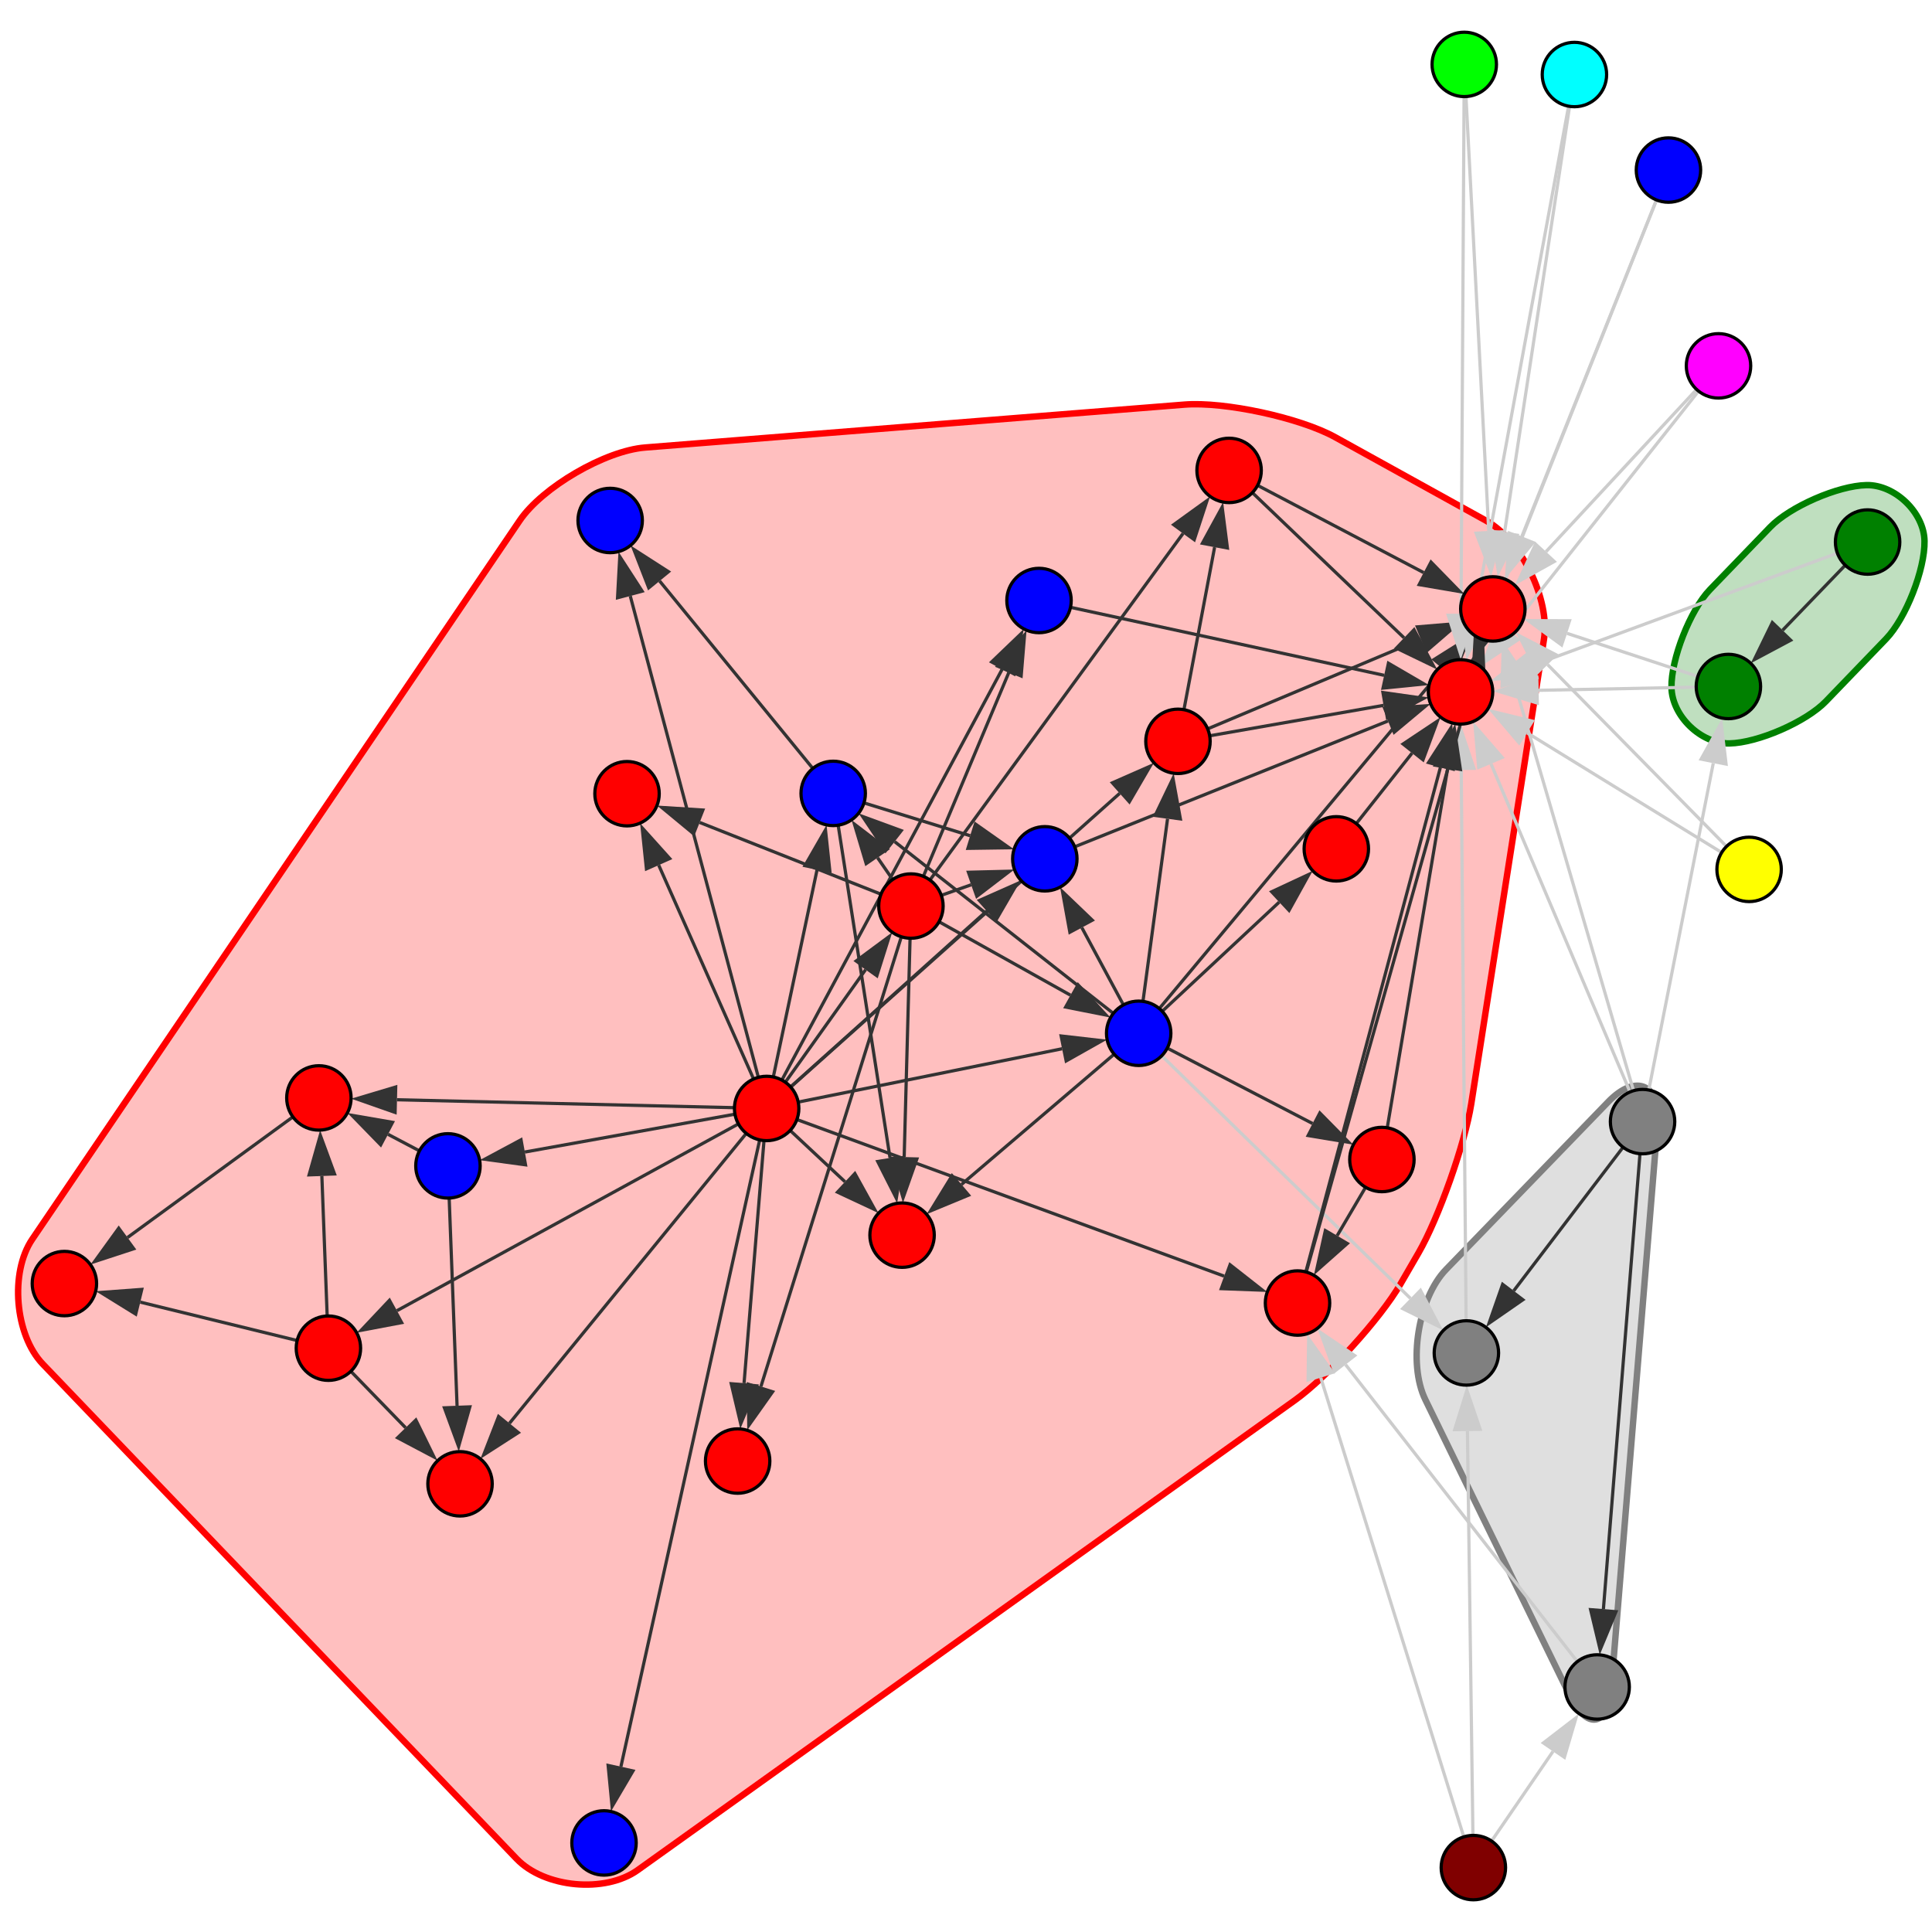 <?xml version="1.0" encoding="UTF-8"?>
<svg xmlns="http://www.w3.org/2000/svg" xmlns:xlink="http://www.w3.org/1999/xlink" width="600pt" height="600pt" viewBox="0 0 600 600" version="1.1">
<g id="surface86">
<rect x="0" y="0" width="600" height="600" style="fill:rgb(100%,100%,100%);fill-opacity:1;stroke:none;"/>
<path style="fill-rule:nonzero;fill:rgb(100%,0%,0%);fill-opacity:0.25;stroke-width:2;stroke-linecap:butt;stroke-linejoin:miter;stroke:rgb(100%,0%,0%);stroke-opacity:1;stroke-miterlimit:10;" d="M 461.488 161.68 L 414.652 135.773 C 403.711 129.723 380.312 124.664 367.852 125.656 L 200.367 138.98 C 187.906 139.973 168.43 151.309 161.41 161.652 L 10.012 384.859 C 2.996 395.203 4.625 414.574 13.27 423.605 L 160.426 577.258 C 169.074 586.285 187.887 588.039 198.055 580.77 L 402.102 434.879 C 412.27 427.609 428.703 409.52 434.969 398.703 L 440.516 389.129 C 446.781 378.312 454.977 355.148 456.91 342.797 L 479.5 198.48 C 481.43 186.133 472.426 167.73 461.488 161.68 "/>
<path style="fill-rule:nonzero;fill:rgb(50.196%,50.196%,50.196%);fill-opacity:0.25;stroke-width:2;stroke-linecap:butt;stroke-linejoin:miter;stroke:rgb(50.196%,50.196%,50.196%);stroke-opacity:1;stroke-miterlimit:10;" d="M 500.422 523.875 L 514.766 349.156 C 515.789 336.699 508.121 333.223 499.43 342.207 L 449.07 394.266 C 440.383 403.25 437.176 423.469 442.66 434.699 L 487.402 526.328 C 492.891 537.559 499.398 536.336 500.422 523.875 "/>
<path style="fill-rule:nonzero;fill:rgb(0%,50%,0%);fill-opacity:0.25;stroke-width:2;stroke-linecap:butt;stroke-linejoin:miter;stroke:rgb(0%,50%,0%);stroke-opacity:1;stroke-miterlimit:10;" d="M 597.676 168 C 597.84 176.84 591.871 192.043 585.738 198.406 L 567.039 217.816 C 560.906 224.18 545.938 230.711 537.098 230.875 C 528.262 231.039 519.262 222.363 519.094 213.527 C 518.93 204.691 524.898 189.488 531.031 183.121 L 549.73 163.715 C 555.863 157.352 570.832 150.82 579.672 150.656 C 588.508 150.492 597.512 159.164 597.676 168 "/>
<path style="fill:none;stroke-width:1;stroke-linecap:butt;stroke-linejoin:miter;stroke:rgb(20%,20%,20%);stroke-opacity:1;stroke-miterlimit:10;" d="M 238.09 344.242 L 268.812 301.137 "/>
<path style=" stroke:none;fill-rule:nonzero;fill:rgb(20%,20%,20%);fill-opacity:1;" d="M 277.094 289.52 L 272.586 303.828 L 265.039 298.449 L 277.094 289.52 "/>
<path style="fill:none;stroke-width:1;stroke-linecap:butt;stroke-linejoin:miter;stroke:rgb(20%,20%,20%);stroke-opacity:1;stroke-miterlimit:10;" d="M 238.09 344.242 L 329.84 325.703 "/>
<path style=" stroke:none;fill-rule:nonzero;fill:rgb(20%,20%,20%);fill-opacity:1;" d="M 343.824 322.879 L 330.758 330.246 L 328.922 321.16 L 343.824 322.879 "/>
<path style="fill:none;stroke-width:1;stroke-linecap:butt;stroke-linejoin:miter;stroke:rgb(20%,20%,20%);stroke-opacity:1;stroke-miterlimit:10;" d="M 238.09 344.242 L 253.742 270.137 "/>
<path style=" stroke:none;fill-rule:nonzero;fill:rgb(20%,20%,20%);fill-opacity:1;" d="M 256.691 256.18 L 258.277 271.094 L 249.207 269.18 L 256.691 256.18 "/>
<path style="fill:none;stroke-width:1;stroke-linecap:butt;stroke-linejoin:miter;stroke:rgb(20%,20%,20%);stroke-opacity:1;stroke-miterlimit:10;" d="M 238.09 344.242 L 162.996 357.773 "/>
<path style=" stroke:none;fill-rule:nonzero;fill:rgb(20%,20%,20%);fill-opacity:1;" d="M 148.957 360.301 L 162.176 353.211 L 163.816 362.332 L 148.957 360.301 "/>
<path style="fill:none;stroke-width:1;stroke-linecap:butt;stroke-linejoin:miter;stroke:rgb(20%,20%,20%);stroke-opacity:1;stroke-miterlimit:10;" d="M 238.09 344.242 L 123.277 407.047 "/>
<path style=" stroke:none;fill-rule:nonzero;fill:rgb(20%,20%,20%);fill-opacity:1;" d="M 110.762 413.895 L 121.055 402.98 L 125.5 411.113 L 110.762 413.895 "/>
<path style="fill:none;stroke-width:1;stroke-linecap:butt;stroke-linejoin:miter;stroke:rgb(20%,20%,20%);stroke-opacity:1;stroke-miterlimit:10;" d="M 238.09 344.242 L 123.293 341.539 "/>
<path style=" stroke:none;fill-rule:nonzero;fill:rgb(20%,20%,20%);fill-opacity:1;" d="M 109.031 341.203 L 123.402 336.906 L 123.184 346.172 L 109.031 341.203 "/>
<path style="fill:none;stroke-width:1;stroke-linecap:butt;stroke-linejoin:miter;stroke:rgb(20%,20%,20%);stroke-opacity:1;stroke-miterlimit:10;" d="M 238.09 344.242 L 262.426 367.008 "/>
<path style=" stroke:none;fill-rule:nonzero;fill:rgb(20%,20%,20%);fill-opacity:1;" d="M 272.844 376.754 L 259.262 370.395 L 265.594 363.625 L 272.844 376.754 "/>
<path style="fill:none;stroke-width:1;stroke-linecap:butt;stroke-linejoin:miter;stroke:rgb(20%,20%,20%);stroke-opacity:1;stroke-miterlimit:10;" d="M 238.09 344.242 L 347.727 246.387 "/>
<path style=" stroke:none;fill-rule:nonzero;fill:rgb(20%,20%,20%);fill-opacity:1;" d="M 358.371 236.887 L 350.812 249.848 L 344.641 242.93 L 358.371 236.887 "/>
<path style="fill:none;stroke-width:1;stroke-linecap:butt;stroke-linejoin:miter;stroke:rgb(20%,20%,20%);stroke-opacity:1;stroke-miterlimit:10;" d="M 238.09 344.242 L 158.219 442.02 "/>
<path style=" stroke:none;fill-rule:nonzero;fill:rgb(20%,20%,20%);fill-opacity:1;" d="M 149.191 453.07 L 154.629 439.09 L 161.809 444.953 L 149.191 453.07 "/>
<path style="fill:none;stroke-width:1;stroke-linecap:butt;stroke-linejoin:miter;stroke:rgb(20%,20%,20%);stroke-opacity:1;stroke-miterlimit:10;" d="M 238.09 344.242 L 192.828 548.648 "/>
<path style=" stroke:none;fill-rule:nonzero;fill:rgb(20%,20%,20%);fill-opacity:1;" d="M 189.742 562.574 L 188.301 547.645 L 197.352 549.648 L 189.742 562.574 "/>
<path style="fill:none;stroke-width:1;stroke-linecap:butt;stroke-linejoin:miter;stroke:rgb(20%,20%,20%);stroke-opacity:1;stroke-miterlimit:10;" d="M 238.09 344.242 L 195.734 185.09 "/>
<path style=" stroke:none;fill-rule:nonzero;fill:rgb(20%,20%,20%);fill-opacity:1;" d="M 192.066 171.305 L 200.215 183.898 L 191.254 186.285 L 192.066 171.305 "/>
<path style="fill:none;stroke-width:1;stroke-linecap:butt;stroke-linejoin:miter;stroke:rgb(20%,20%,20%);stroke-opacity:1;stroke-miterlimit:10;" d="M 238.09 344.242 L 306.422 282.914 "/>
<path style=" stroke:none;fill-rule:nonzero;fill:rgb(20%,20%,20%);fill-opacity:1;" d="M 317.039 273.387 L 309.516 286.363 L 303.324 279.465 L 317.039 273.387 "/>
<path style="fill:none;stroke-width:1;stroke-linecap:butt;stroke-linejoin:miter;stroke:rgb(20%,20%,20%);stroke-opacity:1;stroke-miterlimit:10;" d="M 238.09 344.242 L 231.074 429.559 "/>
<path style=" stroke:none;fill-rule:nonzero;fill:rgb(20%,20%,20%);fill-opacity:1;" d="M 229.902 443.773 L 226.453 429.176 L 235.691 429.938 L 229.902 443.773 "/>
<path style="fill:none;stroke-width:1;stroke-linecap:butt;stroke-linejoin:miter;stroke:rgb(20%,20%,20%);stroke-opacity:1;stroke-miterlimit:10;" d="M 238.09 344.242 L 311.207 207.879 "/>
<path style=" stroke:none;fill-rule:nonzero;fill:rgb(20%,20%,20%);fill-opacity:1;" d="M 317.949 195.305 L 315.293 210.066 L 307.125 205.688 L 317.949 195.305 "/>
<path style="fill:none;stroke-width:1;stroke-linecap:butt;stroke-linejoin:miter;stroke:rgb(20%,20%,20%);stroke-opacity:1;stroke-miterlimit:10;" d="M 238.09 344.242 L 204.566 268.672 "/>
<path style=" stroke:none;fill-rule:nonzero;fill:rgb(20%,20%,20%);fill-opacity:1;" d="M 198.781 255.633 L 208.805 266.793 L 200.332 270.555 L 198.781 255.633 "/>
<path style="fill:none;stroke-width:1;stroke-linecap:butt;stroke-linejoin:miter;stroke:rgb(20%,20%,20%);stroke-opacity:1;stroke-miterlimit:10;" d="M 238.09 344.242 L 380.172 396.32 "/>
<path style=" stroke:none;fill-rule:nonzero;fill:rgb(20%,20%,20%);fill-opacity:1;" d="M 393.566 401.227 L 378.578 400.672 L 381.77 391.969 L 393.566 401.227 "/>
<path style="fill:none;stroke-width:1;stroke-linecap:butt;stroke-linejoin:miter;stroke:rgb(20%,20%,20%);stroke-opacity:1;stroke-miterlimit:10;" d="M 282.898 281.379 L 332.441 309.062 "/>
<path style=" stroke:none;fill-rule:nonzero;fill:rgb(20%,20%,20%);fill-opacity:1;" d="M 344.895 316.02 L 330.18 313.105 L 334.703 305.016 L 344.895 316.02 "/>
<path style="fill:none;stroke-width:1;stroke-linecap:butt;stroke-linejoin:miter;stroke:rgb(20%,20%,20%);stroke-opacity:1;stroke-miterlimit:10;" d="M 282.898 281.379 L 272.539 266.367 "/>
<path style=" stroke:none;fill-rule:nonzero;fill:rgb(20%,20%,20%);fill-opacity:1;" d="M 264.438 254.625 L 276.355 263.734 L 268.723 269 L 264.438 254.625 "/>
<path style="fill:none;stroke-width:1;stroke-linecap:butt;stroke-linejoin:miter;stroke:rgb(20%,20%,20%);stroke-opacity:1;stroke-miterlimit:10;" d="M 282.898 281.379 L 280.801 359.328 "/>
<path style=" stroke:none;fill-rule:nonzero;fill:rgb(20%,20%,20%);fill-opacity:1;" d="M 280.418 373.59 L 276.168 359.203 L 285.434 359.453 L 280.418 373.59 "/>
<path style="fill:none;stroke-width:1;stroke-linecap:butt;stroke-linejoin:miter;stroke:rgb(20%,20%,20%);stroke-opacity:1;stroke-miterlimit:10;" d="M 282.898 281.379 L 301.598 274.781 "/>
<path style=" stroke:none;fill-rule:nonzero;fill:rgb(20%,20%,20%);fill-opacity:1;" d="M 315.051 270.035 L 303.137 279.152 L 300.055 270.41 L 315.051 270.035 "/>
<path style="fill:none;stroke-width:1;stroke-linecap:butt;stroke-linejoin:miter;stroke:rgb(20%,20%,20%);stroke-opacity:1;stroke-miterlimit:10;" d="M 282.898 281.379 L 236.316 430.578 "/>
<path style=" stroke:none;fill-rule:nonzero;fill:rgb(20%,20%,20%);fill-opacity:1;" d="M 232.062 444.195 L 231.891 429.195 L 240.738 431.961 L 232.062 444.195 "/>
<path style="fill:none;stroke-width:1;stroke-linecap:butt;stroke-linejoin:miter;stroke:rgb(20%,20%,20%);stroke-opacity:1;stroke-miterlimit:10;" d="M 282.898 281.379 L 313.293 208.871 "/>
<path style=" stroke:none;fill-rule:nonzero;fill:rgb(20%,20%,20%);fill-opacity:1;" d="M 318.809 195.715 L 317.57 210.664 L 309.02 207.078 L 318.809 195.715 "/>
<path style="fill:none;stroke-width:1;stroke-linecap:butt;stroke-linejoin:miter;stroke:rgb(20%,20%,20%);stroke-opacity:1;stroke-miterlimit:10;" d="M 282.898 281.379 L 217.293 255.422 "/>
<path style=" stroke:none;fill-rule:nonzero;fill:rgb(20%,20%,20%);fill-opacity:1;" d="M 204.027 250.172 L 218.996 251.109 L 215.586 259.73 L 204.027 250.172 "/>
<path style="fill:none;stroke-width:1;stroke-linecap:butt;stroke-linejoin:miter;stroke:rgb(20%,20%,20%);stroke-opacity:1;stroke-miterlimit:10;" d="M 282.898 281.379 L 367.395 165.684 "/>
<path style=" stroke:none;fill-rule:nonzero;fill:rgb(20%,20%,20%);fill-opacity:1;" d="M 375.809 154.164 L 371.137 168.418 L 363.652 162.949 L 375.809 154.164 "/>
<path style="fill:none;stroke-width:1;stroke-linecap:butt;stroke-linejoin:miter;stroke:rgb(20%,20%,20%);stroke-opacity:1;stroke-miterlimit:10;" d="M 353.625 320.898 L 277.844 261.383 "/>
<path style=" stroke:none;fill-rule:nonzero;fill:rgb(20%,20%,20%);fill-opacity:1;" d="M 266.621 252.57 L 280.703 257.734 L 274.98 265.027 L 266.621 252.57 "/>
<path style="fill:none;stroke-width:1;stroke-linecap:butt;stroke-linejoin:miter;stroke:rgb(20%,20%,20%);stroke-opacity:1;stroke-miterlimit:10;" d="M 353.625 320.898 L 298.609 367.836 "/>
<path style=" stroke:none;fill-rule:nonzero;fill:rgb(20%,20%,20%);fill-opacity:1;" d="M 287.754 377.098 L 295.602 364.312 L 301.617 371.363 L 287.754 377.098 "/>
<path style="fill:none;stroke-width:1;stroke-linecap:butt;stroke-linejoin:miter;stroke:rgb(20%,20%,20%);stroke-opacity:1;stroke-miterlimit:10;" d="M 353.625 320.898 L 362.594 254.277 "/>
<path style=" stroke:none;fill-rule:nonzero;fill:rgb(20%,20%,20%);fill-opacity:1;" d="M 364.496 240.141 L 367.188 254.898 L 358 253.66 L 364.496 240.141 "/>
<path style="fill:none;stroke-width:1;stroke-linecap:butt;stroke-linejoin:miter;stroke:rgb(20%,20%,20%);stroke-opacity:1;stroke-miterlimit:10;" d="M 353.625 320.898 L 397.262 280.168 "/>
<path style=" stroke:none;fill-rule:nonzero;fill:rgb(20%,20%,20%);fill-opacity:1;" d="M 407.691 270.434 L 400.426 283.559 L 394.102 276.781 L 407.691 270.434 "/>
<path style="fill:none;stroke-width:1;stroke-linecap:butt;stroke-linejoin:miter;stroke:rgb(20%,20%,20%);stroke-opacity:1;stroke-miterlimit:10;" d="M 353.625 320.898 L 335.973 288.078 "/>
<path style=" stroke:none;fill-rule:nonzero;fill:rgb(20%,20%,20%);fill-opacity:1;" d="M 329.215 275.512 L 340.055 285.883 L 331.891 290.273 L 329.215 275.512 "/>
<path style="fill:none;stroke-width:1;stroke-linecap:butt;stroke-linejoin:miter;stroke:rgb(80%,80%,80%);stroke-opacity:1;stroke-miterlimit:10;" d="M 353.625 320.898 L 438.027 403.223 "/>
<path style=" stroke:none;fill-rule:nonzero;fill:rgb(80%,80%,80%);fill-opacity:1;" d="M 448.238 413.184 L 434.793 406.543 L 441.266 399.906 L 448.238 413.184 "/>
<path style="fill:none;stroke-width:1;stroke-linecap:butt;stroke-linejoin:miter;stroke:rgb(20%,20%,20%);stroke-opacity:1;stroke-miterlimit:10;" d="M 353.625 320.898 L 407.629 348.922 "/>
<path style=" stroke:none;fill-rule:nonzero;fill:rgb(20%,20%,20%);fill-opacity:1;" d="M 420.289 355.492 L 405.492 353.035 L 409.762 344.805 L 420.289 355.492 "/>
<path style="fill:none;stroke-width:1;stroke-linecap:butt;stroke-linejoin:miter;stroke:rgb(20%,20%,20%);stroke-opacity:1;stroke-miterlimit:10;" d="M 353.625 320.898 L 448.066 207.742 "/>
<path style=" stroke:none;fill-rule:nonzero;fill:rgb(20%,20%,20%);fill-opacity:1;" d="M 457.207 196.789 L 451.625 210.711 L 444.508 204.77 L 457.207 196.789 "/>
<path style="fill:none;stroke-width:1;stroke-linecap:butt;stroke-linejoin:miter;stroke:rgb(20%,20%,20%);stroke-opacity:1;stroke-miterlimit:10;" d="M 258.758 246.395 L 276.41 359.609 "/>
<path style=" stroke:none;fill-rule:nonzero;fill:rgb(20%,20%,20%);fill-opacity:1;" d="M 278.609 373.707 L 271.828 360.324 L 280.988 358.895 L 278.609 373.707 "/>
<path style="fill:none;stroke-width:1;stroke-linecap:butt;stroke-linejoin:miter;stroke:rgb(20%,20%,20%);stroke-opacity:1;stroke-miterlimit:10;" d="M 258.758 246.395 L 204.848 180.43 "/>
<path style=" stroke:none;fill-rule:nonzero;fill:rgb(20%,20%,20%);fill-opacity:1;" d="M 195.82 169.387 L 208.438 177.496 L 201.262 183.363 L 195.82 169.387 "/>
<path style="fill:none;stroke-width:1;stroke-linecap:butt;stroke-linejoin:miter;stroke:rgb(20%,20%,20%);stroke-opacity:1;stroke-miterlimit:10;" d="M 258.758 246.395 L 301.297 259.543 "/>
<path style=" stroke:none;fill-rule:nonzero;fill:rgb(20%,20%,20%);fill-opacity:1;" d="M 314.926 263.754 L 299.926 263.969 L 302.664 255.113 L 314.926 263.754 "/>
<path style="fill:none;stroke-width:1;stroke-linecap:butt;stroke-linejoin:miter;stroke:rgb(20%,20%,20%);stroke-opacity:1;stroke-miterlimit:10;" d="M 139.113 362.074 L 120.504 352.273 "/>
<path style=" stroke:none;fill-rule:nonzero;fill:rgb(20%,20%,20%);fill-opacity:1;" d="M 107.883 345.629 L 122.664 348.172 L 118.344 356.375 L 107.883 345.629 "/>
<path style="fill:none;stroke-width:1;stroke-linecap:butt;stroke-linejoin:miter;stroke:rgb(20%,20%,20%);stroke-opacity:1;stroke-miterlimit:10;" d="M 139.113 362.074 L 141.945 436.566 "/>
<path style=" stroke:none;fill-rule:nonzero;fill:rgb(20%,20%,20%);fill-opacity:1;" d="M 142.484 450.82 L 137.312 436.742 L 146.578 436.391 L 142.484 450.82 "/>
<path style="fill:none;stroke-width:1;stroke-linecap:butt;stroke-linejoin:miter;stroke:rgb(20%,20%,20%);stroke-opacity:1;stroke-miterlimit:10;" d="M 101.988 418.691 L 99.957 365.215 "/>
<path style=" stroke:none;fill-rule:nonzero;fill:rgb(20%,20%,20%);fill-opacity:1;" d="M 99.414 350.961 L 104.59 365.039 L 95.324 365.391 L 99.414 350.961 "/>
<path style="fill:none;stroke-width:1;stroke-linecap:butt;stroke-linejoin:miter;stroke:rgb(20%,20%,20%);stroke-opacity:1;stroke-miterlimit:10;" d="M 101.988 418.691 L 125.965 443.398 "/>
<path style=" stroke:none;fill-rule:nonzero;fill:rgb(20%,20%,20%);fill-opacity:1;" d="M 135.902 453.637 L 122.641 446.629 L 129.293 440.172 L 135.902 453.637 "/>
<path style="fill:none;stroke-width:1;stroke-linecap:butt;stroke-linejoin:miter;stroke:rgb(20%,20%,20%);stroke-opacity:1;stroke-miterlimit:10;" d="M 101.988 418.691 L 43.57 404.391 "/>
<path style=" stroke:none;fill-rule:nonzero;fill:rgb(20%,20%,20%);fill-opacity:1;" d="M 29.715 401 L 44.672 399.891 L 42.469 408.895 L 29.715 401 "/>
<path style="fill:none;stroke-width:1;stroke-linecap:butt;stroke-linejoin:miter;stroke:rgb(20%,20%,20%);stroke-opacity:1;stroke-miterlimit:10;" d="M 99.035 340.969 L 39.605 384.32 "/>
<path style=" stroke:none;fill-rule:nonzero;fill:rgb(20%,20%,20%);fill-opacity:1;" d="M 28.078 392.73 L 36.871 380.578 L 42.336 388.066 L 28.078 392.73 "/>
<path style="fill:none;stroke-width:1;stroke-linecap:butt;stroke-linejoin:miter;stroke:rgb(20%,20%,20%);stroke-opacity:1;stroke-miterlimit:10;" d="M 365.828 230.23 L 377.207 169.934 "/>
<path style=" stroke:none;fill-rule:nonzero;fill:rgb(20%,20%,20%);fill-opacity:1;" d="M 379.852 155.914 L 381.762 170.793 L 372.652 169.074 L 379.852 155.914 "/>
<path style="fill:none;stroke-width:1;stroke-linecap:butt;stroke-linejoin:miter;stroke:rgb(20%,20%,20%);stroke-opacity:1;stroke-miterlimit:10;" d="M 365.828 230.23 L 441.246 198.516 "/>
<path style=" stroke:none;fill-rule:nonzero;fill:rgb(20%,20%,20%);fill-opacity:1;" d="M 454.398 192.988 L 443.043 202.789 L 439.449 194.242 L 454.398 192.988 "/>
<path style="fill:none;stroke-width:1;stroke-linecap:butt;stroke-linejoin:miter;stroke:rgb(20%,20%,20%);stroke-opacity:1;stroke-miterlimit:10;" d="M 365.828 230.23 L 429.676 219.055 "/>
<path style=" stroke:none;fill-rule:nonzero;fill:rgb(20%,20%,20%);fill-opacity:1;" d="M 443.73 216.594 L 430.477 223.621 L 428.879 214.488 L 443.73 216.594 "/>
<path style="fill:none;stroke-width:1;stroke-linecap:butt;stroke-linejoin:miter;stroke:rgb(20%,20%,20%);stroke-opacity:1;stroke-miterlimit:10;" d="M 415.004 263.613 L 438.52 233.898 "/>
<path style=" stroke:none;fill-rule:nonzero;fill:rgb(20%,20%,20%);fill-opacity:1;" d="M 447.375 222.711 L 442.156 236.773 L 434.887 231.02 L 447.375 222.711 "/>
<path style="fill:none;stroke-width:1;stroke-linecap:butt;stroke-linejoin:miter;stroke:rgb(20%,20%,20%);stroke-opacity:1;stroke-miterlimit:10;" d="M 324.48 266.707 L 431.062 223.91 "/>
<path style=" stroke:none;fill-rule:nonzero;fill:rgb(20%,20%,20%);fill-opacity:1;" d="M 444.301 218.598 L 432.789 228.215 L 429.336 219.609 L 444.301 218.598 "/>
<path style="fill:none;stroke-width:1;stroke-linecap:butt;stroke-linejoin:miter;stroke:rgb(80%,80%,80%);stroke-opacity:1;stroke-miterlimit:10;" d="M 454.742 20 L 462.344 164.879 "/>
<path style=" stroke:none;fill-rule:nonzero;fill:rgb(80%,80%,80%);fill-opacity:1;" d="M 463.09 179.125 L 457.715 165.121 L 466.973 164.637 L 463.09 179.125 "/>
<path style="fill:none;stroke-width:1;stroke-linecap:butt;stroke-linejoin:miter;stroke:rgb(80%,80%,80%);stroke-opacity:1;stroke-miterlimit:10;" d="M 454.742 20 L 453.727 190.605 "/>
<path style=" stroke:none;fill-rule:nonzero;fill:rgb(80%,80%,80%);fill-opacity:1;" d="M 453.641 204.871 L 449.09 190.578 L 458.359 190.633 L 453.641 204.871 "/>
<path style="fill:none;stroke-width:1;stroke-linecap:butt;stroke-linejoin:miter;stroke:rgb(80%,80%,80%);stroke-opacity:1;stroke-miterlimit:10;" d="M 518.152 52.812 L 472.629 166.582 "/>
<path style=" stroke:none;fill-rule:nonzero;fill:rgb(80%,80%,80%);fill-opacity:1;" d="M 467.332 179.828 L 468.328 164.859 L 476.934 168.305 L 467.332 179.828 "/>
<path style="fill:none;stroke-width:1;stroke-linecap:butt;stroke-linejoin:miter;stroke:rgb(80%,80%,80%);stroke-opacity:1;stroke-miterlimit:10;" d="M 518.152 52.812 L 462.562 192.328 "/>
<path style=" stroke:none;fill-rule:nonzero;fill:rgb(80%,80%,80%);fill-opacity:1;" d="M 457.281 205.582 L 458.258 190.613 L 466.867 194.043 L 457.281 205.582 "/>
<path style="fill:none;stroke-width:1;stroke-linecap:butt;stroke-linejoin:miter;stroke:rgb(80%,80%,80%);stroke-opacity:1;stroke-miterlimit:10;" d="M 543.199 269.996 L 480.633 206.406 "/>
<path style=" stroke:none;fill-rule:nonzero;fill:rgb(80%,80%,80%);fill-opacity:1;" d="M 470.629 196.238 L 483.938 203.156 L 477.328 209.66 L 470.629 196.238 "/>
<path style="fill:none;stroke-width:1;stroke-linecap:butt;stroke-linejoin:miter;stroke:rgb(80%,80%,80%);stroke-opacity:1;stroke-miterlimit:10;" d="M 543.199 269.996 L 474.25 227.582 "/>
<path style=" stroke:none;fill-rule:nonzero;fill:rgb(80%,80%,80%);fill-opacity:1;" d="M 462.098 220.109 L 476.676 223.637 L 471.82 231.531 L 462.098 220.109 "/>
<path style="fill:none;stroke-width:1;stroke-linecap:butt;stroke-linejoin:miter;stroke:rgb(20%,20%,20%);stroke-opacity:1;stroke-miterlimit:10;" d="M 322.676 186.492 L 429.863 209.73 "/>
<path style=" stroke:none;fill-rule:nonzero;fill:rgb(20%,20%,20%);fill-opacity:1;" d="M 443.809 212.75 L 428.883 214.258 L 430.848 205.199 L 443.809 212.75 "/>
<path style="fill:none;stroke-width:1;stroke-linecap:butt;stroke-linejoin:miter;stroke:rgb(80%,80%,80%);stroke-opacity:1;stroke-miterlimit:10;" d="M 533.699 113.617 L 480.125 171.328 "/>
<path style=" stroke:none;fill-rule:nonzero;fill:rgb(80%,80%,80%);fill-opacity:1;" d="M 470.418 181.781 L 476.727 168.172 L 483.523 174.48 L 470.418 181.781 "/>
<path style="fill:none;stroke-width:1;stroke-linecap:butt;stroke-linejoin:miter;stroke:rgb(80%,80%,80%);stroke-opacity:1;stroke-miterlimit:10;" d="M 533.699 113.617 L 468.637 195.84 "/>
<path style=" stroke:none;fill-rule:nonzero;fill:rgb(80%,80%,80%);fill-opacity:1;" d="M 459.785 207.027 L 465.004 192.965 L 472.273 198.719 L 459.785 207.027 "/>
<path style="fill:none;stroke-width:1;stroke-linecap:butt;stroke-linejoin:miter;stroke:rgb(80%,80%,80%);stroke-opacity:1;stroke-miterlimit:10;" d="M 488.953 23.145 L 467.277 165.121 "/>
<path style=" stroke:none;fill-rule:nonzero;fill:rgb(80%,80%,80%);fill-opacity:1;" d="M 465.125 179.227 L 462.695 164.422 L 471.859 165.824 L 465.125 179.227 "/>
<path style="fill:none;stroke-width:1;stroke-linecap:butt;stroke-linejoin:miter;stroke:rgb(80%,80%,80%);stroke-opacity:1;stroke-miterlimit:10;" d="M 488.953 23.145 L 457.984 191.008 "/>
<path style=" stroke:none;fill-rule:nonzero;fill:rgb(80%,80%,80%);fill-opacity:1;" d="M 455.395 205.035 L 453.426 190.164 L 462.543 191.848 L 455.395 205.035 "/>
<path style="fill:none;stroke-width:1;stroke-linecap:butt;stroke-linejoin:miter;stroke:rgb(20%,20%,20%);stroke-opacity:1;stroke-miterlimit:10;" d="M 510.113 348.324 L 497.953 499.715 "/>
<path style=" stroke:none;fill-rule:nonzero;fill:rgb(20%,20%,20%);fill-opacity:1;" d="M 496.812 513.938 L 493.336 499.344 L 502.574 500.086 L 496.812 513.938 "/>
<path style="fill:none;stroke-width:1;stroke-linecap:butt;stroke-linejoin:miter;stroke:rgb(20%,20%,20%);stroke-opacity:1;stroke-miterlimit:10;" d="M 510.113 348.324 L 470.102 400.863 "/>
<path style=" stroke:none;fill-rule:nonzero;fill:rgb(20%,20%,20%);fill-opacity:1;" d="M 461.457 412.211 L 466.414 398.055 L 473.789 403.672 L 461.457 412.211 "/>
<path style="fill:none;stroke-width:1;stroke-linecap:butt;stroke-linejoin:miter;stroke:rgb(80%,80%,80%);stroke-opacity:1;stroke-miterlimit:10;" d="M 510.113 348.324 L 532.074 237.008 "/>
<path style=" stroke:none;fill-rule:nonzero;fill:rgb(80%,80%,80%);fill-opacity:1;" d="M 534.836 223.012 L 536.621 237.902 L 527.527 236.109 L 534.836 223.012 "/>
<path style="fill:none;stroke-width:1;stroke-linecap:butt;stroke-linejoin:miter;stroke:rgb(80%,80%,80%);stroke-opacity:1;stroke-miterlimit:10;" d="M 510.113 348.324 L 470.418 212.402 "/>
<path style=" stroke:none;fill-rule:nonzero;fill:rgb(80%,80%,80%);fill-opacity:1;" d="M 466.418 198.711 L 474.867 211.105 L 465.969 213.703 L 466.418 198.711 "/>
<path style="fill:none;stroke-width:1;stroke-linecap:butt;stroke-linejoin:miter;stroke:rgb(80%,80%,80%);stroke-opacity:1;stroke-miterlimit:10;" d="M 510.113 348.324 L 463.047 237.215 "/>
<path style=" stroke:none;fill-rule:nonzero;fill:rgb(80%,80%,80%);fill-opacity:1;" d="M 457.48 224.078 L 467.312 235.406 L 458.777 239.023 L 457.48 224.078 "/>
<path style="fill:none;stroke-width:1;stroke-linecap:butt;stroke-linejoin:miter;stroke:rgb(80%,80%,80%);stroke-opacity:1;stroke-miterlimit:10;" d="M 457.566 580 L 482.293 543.922 "/>
<path style=" stroke:none;fill-rule:nonzero;fill:rgb(80%,80%,80%);fill-opacity:1;" d="M 490.359 532.152 L 486.117 546.539 L 478.469 541.301 L 490.359 532.152 "/>
<path style="fill:none;stroke-width:1;stroke-linecap:butt;stroke-linejoin:miter;stroke:rgb(80%,80%,80%);stroke-opacity:1;stroke-miterlimit:10;" d="M 457.566 580 L 455.727 444.43 "/>
<path style=" stroke:none;fill-rule:nonzero;fill:rgb(80%,80%,80%);fill-opacity:1;" d="M 455.535 430.168 L 460.363 444.367 L 451.094 444.492 L 455.535 430.168 "/>
<path style="fill:none;stroke-width:1;stroke-linecap:butt;stroke-linejoin:miter;stroke:rgb(80%,80%,80%);stroke-opacity:1;stroke-miterlimit:10;" d="M 457.566 580 L 410.172 427.836 "/>
<path style=" stroke:none;fill-rule:nonzero;fill:rgb(80%,80%,80%);fill-opacity:1;" d="M 405.93 414.219 L 414.598 426.461 L 405.746 429.215 L 405.93 414.219 "/>
<path style="fill:none;stroke-width:1;stroke-linecap:butt;stroke-linejoin:miter;stroke:rgb(80%,80%,80%);stroke-opacity:1;stroke-miterlimit:10;" d="M 496.012 523.902 L 417.887 423.801 "/>
<path style=" stroke:none;fill-rule:nonzero;fill:rgb(80%,80%,80%);fill-opacity:1;" d="M 409.109 412.555 L 421.539 420.949 L 414.23 426.652 L 409.109 412.555 "/>
<path style="fill:none;stroke-width:1;stroke-linecap:butt;stroke-linejoin:miter;stroke:rgb(20%,20%,20%);stroke-opacity:1;stroke-miterlimit:10;" d="M 580 168.332 L 553.605 195.723 "/>
<path style=" stroke:none;fill-rule:nonzero;fill:rgb(20%,20%,20%);fill-opacity:1;" d="M 543.707 205.996 L 550.27 192.508 L 556.945 198.941 L 543.707 205.996 "/>
<path style="fill:none;stroke-width:1;stroke-linecap:butt;stroke-linejoin:miter;stroke:rgb(80%,80%,80%);stroke-opacity:1;stroke-miterlimit:10;" d="M 580 168.332 L 476.352 206.488 "/>
<path style=" stroke:none;fill-rule:nonzero;fill:rgb(80%,80%,80%);fill-opacity:1;" d="M 462.965 211.414 L 474.75 202.137 L 477.953 210.836 L 462.965 211.414 "/>
<path style="fill:none;stroke-width:1;stroke-linecap:butt;stroke-linejoin:miter;stroke:rgb(80%,80%,80%);stroke-opacity:1;stroke-miterlimit:10;" d="M 455.398 420.168 L 453.797 239.133 "/>
<path style=" stroke:none;fill-rule:nonzero;fill:rgb(80%,80%,80%);fill-opacity:1;" d="M 453.668 224.871 L 458.43 239.094 L 449.16 239.176 L 453.668 224.871 "/>
<path style="fill:none;stroke-width:1;stroke-linecap:butt;stroke-linejoin:miter;stroke:rgb(20%,20%,20%);stroke-opacity:1;stroke-miterlimit:10;" d="M 429.164 360.098 L 415.258 383.754 "/>
<path style=" stroke:none;fill-rule:nonzero;fill:rgb(20%,20%,20%);fill-opacity:1;" d="M 408.027 396.051 L 411.262 381.402 L 419.254 386.102 L 408.027 396.051 "/>
<path style="fill:none;stroke-width:1;stroke-linecap:butt;stroke-linejoin:miter;stroke:rgb(20%,20%,20%);stroke-opacity:1;stroke-miterlimit:10;" d="M 429.164 360.098 L 449.559 238.801 "/>
<path style=" stroke:none;fill-rule:nonzero;fill:rgb(20%,20%,20%);fill-opacity:1;" d="M 451.922 224.73 L 454.129 239.566 L 444.984 238.031 L 451.922 224.73 "/>
<path style="fill:none;stroke-width:1;stroke-linecap:butt;stroke-linejoin:miter;stroke:rgb(80%,80%,80%);stroke-opacity:1;stroke-miterlimit:10;" d="M 536.77 213.199 L 486.664 196.699 "/>
<path style=" stroke:none;fill-rule:nonzero;fill:rgb(80%,80%,80%);fill-opacity:1;" d="M 473.113 192.238 L 488.113 192.297 L 485.215 201.102 L 473.113 192.238 "/>
<path style="fill:none;stroke-width:1;stroke-linecap:butt;stroke-linejoin:miter;stroke:rgb(80%,80%,80%);stroke-opacity:1;stroke-miterlimit:10;" d="M 536.77 213.199 L 477.84 214.383 "/>
<path style=" stroke:none;fill-rule:nonzero;fill:rgb(80%,80%,80%);fill-opacity:1;" d="M 463.578 214.668 L 477.746 209.75 L 477.934 219.016 L 463.578 214.668 "/>
<path style="fill:none;stroke-width:1;stroke-linecap:butt;stroke-linejoin:miter;stroke:rgb(20%,20%,20%);stroke-opacity:1;stroke-miterlimit:10;" d="M 381.707 146.09 L 442.133 177.828 "/>
<path style=" stroke:none;fill-rule:nonzero;fill:rgb(20%,20%,20%);fill-opacity:1;" d="M 454.762 184.461 L 439.977 181.93 L 444.289 173.723 L 454.762 184.461 "/>
<path style="fill:none;stroke-width:1;stroke-linecap:butt;stroke-linejoin:miter;stroke:rgb(20%,20%,20%);stroke-opacity:1;stroke-miterlimit:10;" d="M 381.707 146.09 L 436.047 198.094 "/>
<path style=" stroke:none;fill-rule:nonzero;fill:rgb(20%,20%,20%);fill-opacity:1;" d="M 446.355 207.957 L 432.844 201.441 L 439.254 194.742 L 446.355 207.957 "/>
<path style="fill:none;stroke-width:1;stroke-linecap:butt;stroke-linejoin:miter;stroke:rgb(20%,20%,20%);stroke-opacity:1;stroke-miterlimit:10;" d="M 402.957 404.668 L 457.043 212.469 "/>
<path style=" stroke:none;fill-rule:nonzero;fill:rgb(20%,20%,20%);fill-opacity:1;" d="M 460.906 198.738 L 461.504 213.727 L 452.582 211.215 L 460.906 198.738 "/>
<path style="fill:none;stroke-width:1;stroke-linecap:butt;stroke-linejoin:miter;stroke:rgb(20%,20%,20%);stroke-opacity:1;stroke-miterlimit:10;" d="M 402.957 404.668 L 447.328 238.316 "/>
<path style=" stroke:none;fill-rule:nonzero;fill:rgb(20%,20%,20%);fill-opacity:1;" d="M 451.004 224.531 L 451.805 239.512 L 442.848 237.121 L 451.004 224.531 "/>
<path style="fill:none;stroke-width:1;stroke-linecap:butt;stroke-linejoin:miter;stroke:rgb(20%,20%,20%);stroke-opacity:1;stroke-miterlimit:10;" d="M 463.617 189.109 L 462.391 192.258 "/>
<path style=" stroke:none;fill-rule:nonzero;fill:rgb(20%,20%,20%);fill-opacity:1;" d="M 457.211 205.551 L 458.07 190.578 L 466.707 193.941 L 457.211 205.551 "/>
<path style="fill-rule:nonzero;fill:rgb(100%,0%,0%);fill-opacity:1;stroke-width:1;stroke-linecap:butt;stroke-linejoin:miter;stroke:rgb(0%,0%,0%);stroke-opacity:1;stroke-miterlimit:10;" d="M 248.09 344.242 C 248.09 349.766 243.613 354.242 238.09 354.242 C 232.566 354.242 228.09 349.766 228.09 344.242 C 228.09 338.719 232.566 334.242 238.09 334.242 C 243.613 334.242 248.09 338.719 248.09 344.242 "/>
<path style="fill-rule:nonzero;fill:rgb(100%,0%,0%);fill-opacity:1;stroke-width:1;stroke-linecap:butt;stroke-linejoin:miter;stroke:rgb(0%,0%,0%);stroke-opacity:1;stroke-miterlimit:10;" d="M 292.898 281.379 C 292.898 286.902 288.418 291.379 282.898 291.379 C 277.375 291.379 272.898 286.902 272.898 281.379 C 272.898 275.855 277.375 271.379 282.898 271.379 C 288.418 271.379 292.898 275.855 292.898 281.379 "/>
<path style="fill-rule:nonzero;fill:rgb(0%,0%,100%);fill-opacity:1;stroke-width:1;stroke-linecap:butt;stroke-linejoin:miter;stroke:rgb(0%,0%,0%);stroke-opacity:1;stroke-miterlimit:10;" d="M 363.625 320.898 C 363.625 326.418 359.148 330.898 353.625 330.898 C 348.102 330.898 343.625 326.418 343.625 320.898 C 343.625 315.375 348.102 310.898 353.625 310.898 C 359.148 310.898 363.625 315.375 363.625 320.898 "/>
<path style="fill-rule:nonzero;fill:rgb(0%,0%,100%);fill-opacity:1;stroke-width:1;stroke-linecap:butt;stroke-linejoin:miter;stroke:rgb(0%,0%,0%);stroke-opacity:1;stroke-miterlimit:10;" d="M 268.758 246.395 C 268.758 251.918 264.281 256.395 258.758 256.395 C 253.234 256.395 248.758 251.918 248.758 246.395 C 248.758 240.871 253.234 236.395 258.758 236.395 C 264.281 236.395 268.758 240.871 268.758 246.395 "/>
<path style="fill-rule:nonzero;fill:rgb(0%,0%,100%);fill-opacity:1;stroke-width:1;stroke-linecap:butt;stroke-linejoin:miter;stroke:rgb(0%,0%,0%);stroke-opacity:1;stroke-miterlimit:10;" d="M 149.113 362.074 C 149.113 367.598 144.637 372.074 139.113 372.074 C 133.59 372.074 129.113 367.598 129.113 362.074 C 129.113 356.551 133.59 352.074 139.113 352.074 C 144.637 352.074 149.113 356.551 149.113 362.074 "/>
<path style="fill-rule:nonzero;fill:rgb(100%,0%,0%);fill-opacity:1;stroke-width:1;stroke-linecap:butt;stroke-linejoin:miter;stroke:rgb(0%,0%,0%);stroke-opacity:1;stroke-miterlimit:10;" d="M 111.988 418.691 C 111.988 424.215 107.512 428.691 101.988 428.691 C 96.465 428.691 91.988 424.215 91.988 418.691 C 91.988 413.168 96.465 408.691 101.988 408.691 C 107.512 408.691 111.988 413.168 111.988 418.691 "/>
<path style="fill-rule:nonzero;fill:rgb(100%,0%,0%);fill-opacity:1;stroke-width:1;stroke-linecap:butt;stroke-linejoin:miter;stroke:rgb(0%,0%,0%);stroke-opacity:1;stroke-miterlimit:10;" d="M 109.035 340.969 C 109.035 346.492 104.559 350.969 99.035 350.969 C 93.512 350.969 89.035 346.492 89.035 340.969 C 89.035 335.445 93.512 330.969 99.035 330.969 C 104.559 330.969 109.035 335.445 109.035 340.969 "/>
<path style="fill-rule:nonzero;fill:rgb(100%,0%,0%);fill-opacity:1;stroke-width:1;stroke-linecap:butt;stroke-linejoin:miter;stroke:rgb(0%,0%,0%);stroke-opacity:1;stroke-miterlimit:10;" d="M 290.148 383.586 C 290.148 389.109 285.672 393.586 280.148 393.586 C 274.625 393.586 270.148 389.109 270.148 383.586 C 270.148 378.062 274.625 373.586 280.148 373.586 C 285.672 373.586 290.148 378.062 290.148 383.586 "/>
<path style="fill-rule:nonzero;fill:rgb(100%,0%,0%);fill-opacity:1;stroke-width:1;stroke-linecap:butt;stroke-linejoin:miter;stroke:rgb(0%,0%,0%);stroke-opacity:1;stroke-miterlimit:10;" d="M 375.828 230.23 C 375.828 235.754 371.352 240.23 365.828 240.23 C 360.309 240.23 355.828 235.754 355.828 230.23 C 355.828 224.707 360.309 220.23 365.828 220.23 C 371.352 220.23 375.828 224.707 375.828 230.23 "/>
<path style="fill-rule:nonzero;fill:rgb(100%,0%,0%);fill-opacity:1;stroke-width:1;stroke-linecap:butt;stroke-linejoin:miter;stroke:rgb(0%,0%,0%);stroke-opacity:1;stroke-miterlimit:10;" d="M 425.004 263.613 C 425.004 269.137 420.523 273.613 415.004 273.613 C 409.48 273.613 405.004 269.137 405.004 263.613 C 405.004 258.09 409.48 253.613 415.004 253.613 C 420.523 253.613 425.004 258.09 425.004 263.613 "/>
<path style="fill-rule:nonzero;fill:rgb(100%,0%,0%);fill-opacity:1;stroke-width:1;stroke-linecap:butt;stroke-linejoin:miter;stroke:rgb(0%,0%,0%);stroke-opacity:1;stroke-miterlimit:10;" d="M 152.867 460.812 C 152.867 466.336 148.387 470.812 142.867 470.812 C 137.344 470.812 132.867 466.336 132.867 460.812 C 132.867 455.293 137.344 450.812 142.867 450.812 C 148.387 450.812 152.867 455.293 152.867 460.812 "/>
<path style="fill-rule:nonzero;fill:rgb(0%,0%,100%);fill-opacity:1;stroke-width:1;stroke-linecap:butt;stroke-linejoin:miter;stroke:rgb(0%,0%,0%);stroke-opacity:1;stroke-miterlimit:10;" d="M 197.582 572.34 C 197.582 577.859 193.105 582.34 187.582 582.34 C 182.059 582.34 177.582 577.859 177.582 572.34 C 177.582 566.816 182.059 562.34 187.582 562.34 C 193.105 562.34 197.582 566.816 197.582 572.34 "/>
<path style="fill-rule:nonzero;fill:rgb(0%,0%,100%);fill-opacity:1;stroke-width:1;stroke-linecap:butt;stroke-linejoin:miter;stroke:rgb(0%,0%,0%);stroke-opacity:1;stroke-miterlimit:10;" d="M 199.492 161.641 C 199.492 167.164 195.016 171.641 189.492 171.641 C 183.973 171.641 179.492 167.164 179.492 161.641 C 179.492 156.117 183.973 151.641 189.492 151.641 C 195.016 151.641 199.492 156.117 199.492 161.641 "/>
<path style="fill-rule:nonzero;fill:rgb(0%,0%,100%);fill-opacity:1;stroke-width:1;stroke-linecap:butt;stroke-linejoin:miter;stroke:rgb(0%,0%,0%);stroke-opacity:1;stroke-miterlimit:10;" d="M 334.48 266.707 C 334.48 272.23 330.004 276.707 324.48 276.707 C 318.957 276.707 314.48 272.23 314.48 266.707 C 314.48 261.184 318.957 256.707 324.48 256.707 C 330.004 256.707 334.48 261.184 334.48 266.707 "/>
<path style="fill-rule:nonzero;fill:rgb(0%,100%,0%);fill-opacity:1;stroke-width:1;stroke-linecap:butt;stroke-linejoin:miter;stroke:rgb(0%,0%,0%);stroke-opacity:1;stroke-miterlimit:10;" d="M 464.742 20 C 464.742 25.523 460.266 30 454.742 30 C 449.219 30 444.742 25.523 444.742 20 C 444.742 14.477 449.219 10 454.742 10 C 460.266 10 464.742 14.477 464.742 20 "/>
<path style="fill-rule:nonzero;fill:rgb(0%,0%,100%);fill-opacity:1;stroke-width:1;stroke-linecap:butt;stroke-linejoin:miter;stroke:rgb(0%,0%,0%);stroke-opacity:1;stroke-miterlimit:10;" d="M 528.152 52.812 C 528.152 58.336 523.676 62.812 518.152 62.812 C 512.629 62.812 508.152 58.336 508.152 52.812 C 508.152 47.289 512.629 42.812 518.152 42.812 C 523.676 42.812 528.152 47.289 528.152 52.812 "/>
<path style="fill-rule:nonzero;fill:rgb(100%,0%,0%);fill-opacity:1;stroke-width:1;stroke-linecap:butt;stroke-linejoin:miter;stroke:rgb(0%,0%,0%);stroke-opacity:1;stroke-miterlimit:10;" d="M 30 398.621 C 30 404.145 25.523 408.621 20 408.621 C 14.477 408.621 10 404.145 10 398.621 C 10 393.098 14.477 388.621 20 388.621 C 25.523 388.621 30 393.098 30 398.621 "/>
<path style="fill-rule:nonzero;fill:rgb(100%,0%,0%);fill-opacity:1;stroke-width:1;stroke-linecap:butt;stroke-linejoin:miter;stroke:rgb(0%,0%,0%);stroke-opacity:1;stroke-miterlimit:10;" d="M 239.082 453.742 C 239.082 459.266 234.605 463.742 229.082 463.742 C 223.559 463.742 219.082 459.266 219.082 453.742 C 219.082 448.219 223.559 443.742 229.082 443.742 C 234.605 443.742 239.082 448.219 239.082 453.742 "/>
<path style="fill-rule:nonzero;fill:rgb(100%,100%,0%);fill-opacity:1;stroke-width:1;stroke-linecap:butt;stroke-linejoin:miter;stroke:rgb(0%,0%,0%);stroke-opacity:1;stroke-miterlimit:10;" d="M 553.199 269.996 C 553.199 275.52 548.723 279.996 543.199 279.996 C 537.676 279.996 533.199 275.52 533.199 269.996 C 533.199 264.477 537.676 259.996 543.199 259.996 C 548.723 259.996 553.199 264.477 553.199 269.996 "/>
<path style="fill-rule:nonzero;fill:rgb(0%,0%,100%);fill-opacity:1;stroke-width:1;stroke-linecap:butt;stroke-linejoin:miter;stroke:rgb(0%,0%,0%);stroke-opacity:1;stroke-miterlimit:10;" d="M 332.676 186.492 C 332.676 192.016 328.199 196.492 322.676 196.492 C 317.152 196.492 312.676 192.016 312.676 186.492 C 312.676 180.969 317.152 176.492 322.676 176.492 C 328.199 176.492 332.676 180.969 332.676 186.492 "/>
<path style="fill-rule:nonzero;fill:rgb(100%,0%,100%);fill-opacity:1;stroke-width:1;stroke-linecap:butt;stroke-linejoin:miter;stroke:rgb(0%,0%,0%);stroke-opacity:1;stroke-miterlimit:10;" d="M 543.699 113.617 C 543.699 119.141 539.223 123.617 533.699 123.617 C 528.176 123.617 523.699 119.141 523.699 113.617 C 523.699 108.094 528.176 103.617 533.699 103.617 C 539.223 103.617 543.699 108.094 543.699 113.617 "/>
<path style="fill-rule:nonzero;fill:rgb(100%,0%,0%);fill-opacity:1;stroke-width:1;stroke-linecap:butt;stroke-linejoin:miter;stroke:rgb(0%,0%,0%);stroke-opacity:1;stroke-miterlimit:10;" d="M 204.727 246.492 C 204.727 252.016 200.25 256.492 194.727 256.492 C 189.203 256.492 184.727 252.016 184.727 246.492 C 184.727 240.969 189.203 236.492 194.727 236.492 C 200.25 236.492 204.727 240.969 204.727 246.492 "/>
<path style="fill-rule:nonzero;fill:rgb(0%,100%,100%);fill-opacity:1;stroke-width:1;stroke-linecap:butt;stroke-linejoin:miter;stroke:rgb(0%,0%,0%);stroke-opacity:1;stroke-miterlimit:10;" d="M 498.953 23.145 C 498.953 28.668 494.477 33.145 488.953 33.145 C 483.43 33.145 478.953 28.668 478.953 23.145 C 478.953 17.625 483.43 13.145 488.953 13.145 C 494.477 13.145 498.953 17.625 498.953 23.145 "/>
<path style="fill-rule:nonzero;fill:rgb(50.196%,50.196%,50.196%);fill-opacity:1;stroke-width:1;stroke-linecap:butt;stroke-linejoin:miter;stroke:rgb(0%,0%,0%);stroke-opacity:1;stroke-miterlimit:10;" d="M 520.113 348.324 C 520.113 353.848 515.637 358.324 510.113 358.324 C 504.59 358.324 500.113 353.848 500.113 348.324 C 500.113 342.801 504.59 338.324 510.113 338.324 C 515.637 338.324 520.113 342.801 520.113 348.324 "/>
<path style="fill-rule:nonzero;fill:rgb(50%,0%,0%);fill-opacity:1;stroke-width:1;stroke-linecap:butt;stroke-linejoin:miter;stroke:rgb(0%,0%,0%);stroke-opacity:1;stroke-miterlimit:10;" d="M 467.566 580 C 467.566 585.523 463.09 590 457.566 590 C 452.043 590 447.566 585.523 447.566 580 C 447.566 574.477 452.043 570 457.566 570 C 463.09 570 467.566 574.477 467.566 580 "/>
<path style="fill-rule:nonzero;fill:rgb(50.196%,50.196%,50.196%);fill-opacity:1;stroke-width:1;stroke-linecap:butt;stroke-linejoin:miter;stroke:rgb(0%,0%,0%);stroke-opacity:1;stroke-miterlimit:10;" d="M 506.012 523.902 C 506.012 529.426 501.535 533.902 496.012 533.902 C 490.488 533.902 486.012 529.426 486.012 523.902 C 486.012 518.383 490.488 513.902 496.012 513.902 C 501.535 513.902 506.012 518.383 506.012 523.902 "/>
<path style="fill-rule:nonzero;fill:rgb(0%,50%,0%);fill-opacity:1;stroke-width:1;stroke-linecap:butt;stroke-linejoin:miter;stroke:rgb(0%,0%,0%);stroke-opacity:1;stroke-miterlimit:10;" d="M 590 168.332 C 590 173.852 585.523 178.332 580 178.332 C 574.477 178.332 570 173.852 570 168.332 C 570 162.809 574.477 158.332 580 158.332 C 585.523 158.332 590 162.809 590 168.332 "/>
<path style="fill-rule:nonzero;fill:rgb(50.196%,50.196%,50.196%);fill-opacity:1;stroke-width:1;stroke-linecap:butt;stroke-linejoin:miter;stroke:rgb(0%,0%,0%);stroke-opacity:1;stroke-miterlimit:10;" d="M 465.398 420.168 C 465.398 425.691 460.922 430.168 455.398 430.168 C 449.875 430.168 445.398 425.691 445.398 420.168 C 445.398 414.645 449.875 410.168 455.398 410.168 C 460.922 410.168 465.398 414.645 465.398 420.168 "/>
<path style="fill-rule:nonzero;fill:rgb(100%,0%,0%);fill-opacity:1;stroke-width:1;stroke-linecap:butt;stroke-linejoin:miter;stroke:rgb(0%,0%,0%);stroke-opacity:1;stroke-miterlimit:10;" d="M 439.164 360.098 C 439.164 365.621 434.688 370.098 429.164 370.098 C 423.645 370.098 419.164 365.621 419.164 360.098 C 419.164 354.574 423.645 350.098 429.164 350.098 C 434.688 350.098 439.164 354.574 439.164 360.098 "/>
<path style="fill-rule:nonzero;fill:rgb(0%,50%,0%);fill-opacity:1;stroke-width:1;stroke-linecap:butt;stroke-linejoin:miter;stroke:rgb(0%,0%,0%);stroke-opacity:1;stroke-miterlimit:10;" d="M 546.77 213.199 C 546.77 218.723 542.293 223.199 536.77 223.199 C 531.246 223.199 526.77 218.723 526.77 213.199 C 526.77 207.676 531.246 203.199 536.77 203.199 C 542.293 203.199 546.77 207.676 546.77 213.199 "/>
<path style="fill-rule:nonzero;fill:rgb(100%,0%,0%);fill-opacity:1;stroke-width:1;stroke-linecap:butt;stroke-linejoin:miter;stroke:rgb(0%,0%,0%);stroke-opacity:1;stroke-miterlimit:10;" d="M 391.707 146.09 C 391.707 151.613 387.23 156.09 381.707 156.09 C 376.184 156.09 371.707 151.613 371.707 146.09 C 371.707 140.566 376.184 136.09 381.707 136.09 C 387.23 136.09 391.707 140.566 391.707 146.09 "/>
<path style="fill-rule:nonzero;fill:rgb(100%,0%,0%);fill-opacity:1;stroke-width:1;stroke-linecap:butt;stroke-linejoin:miter;stroke:rgb(0%,0%,0%);stroke-opacity:1;stroke-miterlimit:10;" d="M 412.957 404.668 C 412.957 410.191 408.48 414.668 402.957 414.668 C 397.434 414.668 392.957 410.191 392.957 404.668 C 392.957 399.148 397.434 394.668 402.957 394.668 C 408.48 394.668 412.957 399.148 412.957 404.668 "/>
<path style="fill-rule:nonzero;fill:rgb(100%,0%,0%);fill-opacity:1;stroke-width:1;stroke-linecap:butt;stroke-linejoin:miter;stroke:rgb(0%,0%,0%);stroke-opacity:1;stroke-miterlimit:10;" d="M 473.617 189.109 C 473.617 194.633 469.137 199.109 463.617 199.109 C 458.094 199.109 453.617 194.633 453.617 189.109 C 453.617 183.59 458.094 179.109 463.617 179.109 C 469.137 179.109 473.617 183.59 473.617 189.109 "/>
<path style="fill-rule:nonzero;fill:rgb(100%,0%,0%);fill-opacity:1;stroke-width:1;stroke-linecap:butt;stroke-linejoin:miter;stroke:rgb(0%,0%,0%);stroke-opacity:1;stroke-miterlimit:10;" d="M 463.582 214.871 C 463.582 220.395 459.102 224.871 453.582 224.871 C 448.059 224.871 443.582 220.395 443.582 214.871 C 443.582 209.348 448.059 204.871 453.582 204.871 C 459.102 204.871 463.582 209.348 463.582 214.871 "/>
</g>
</svg>
